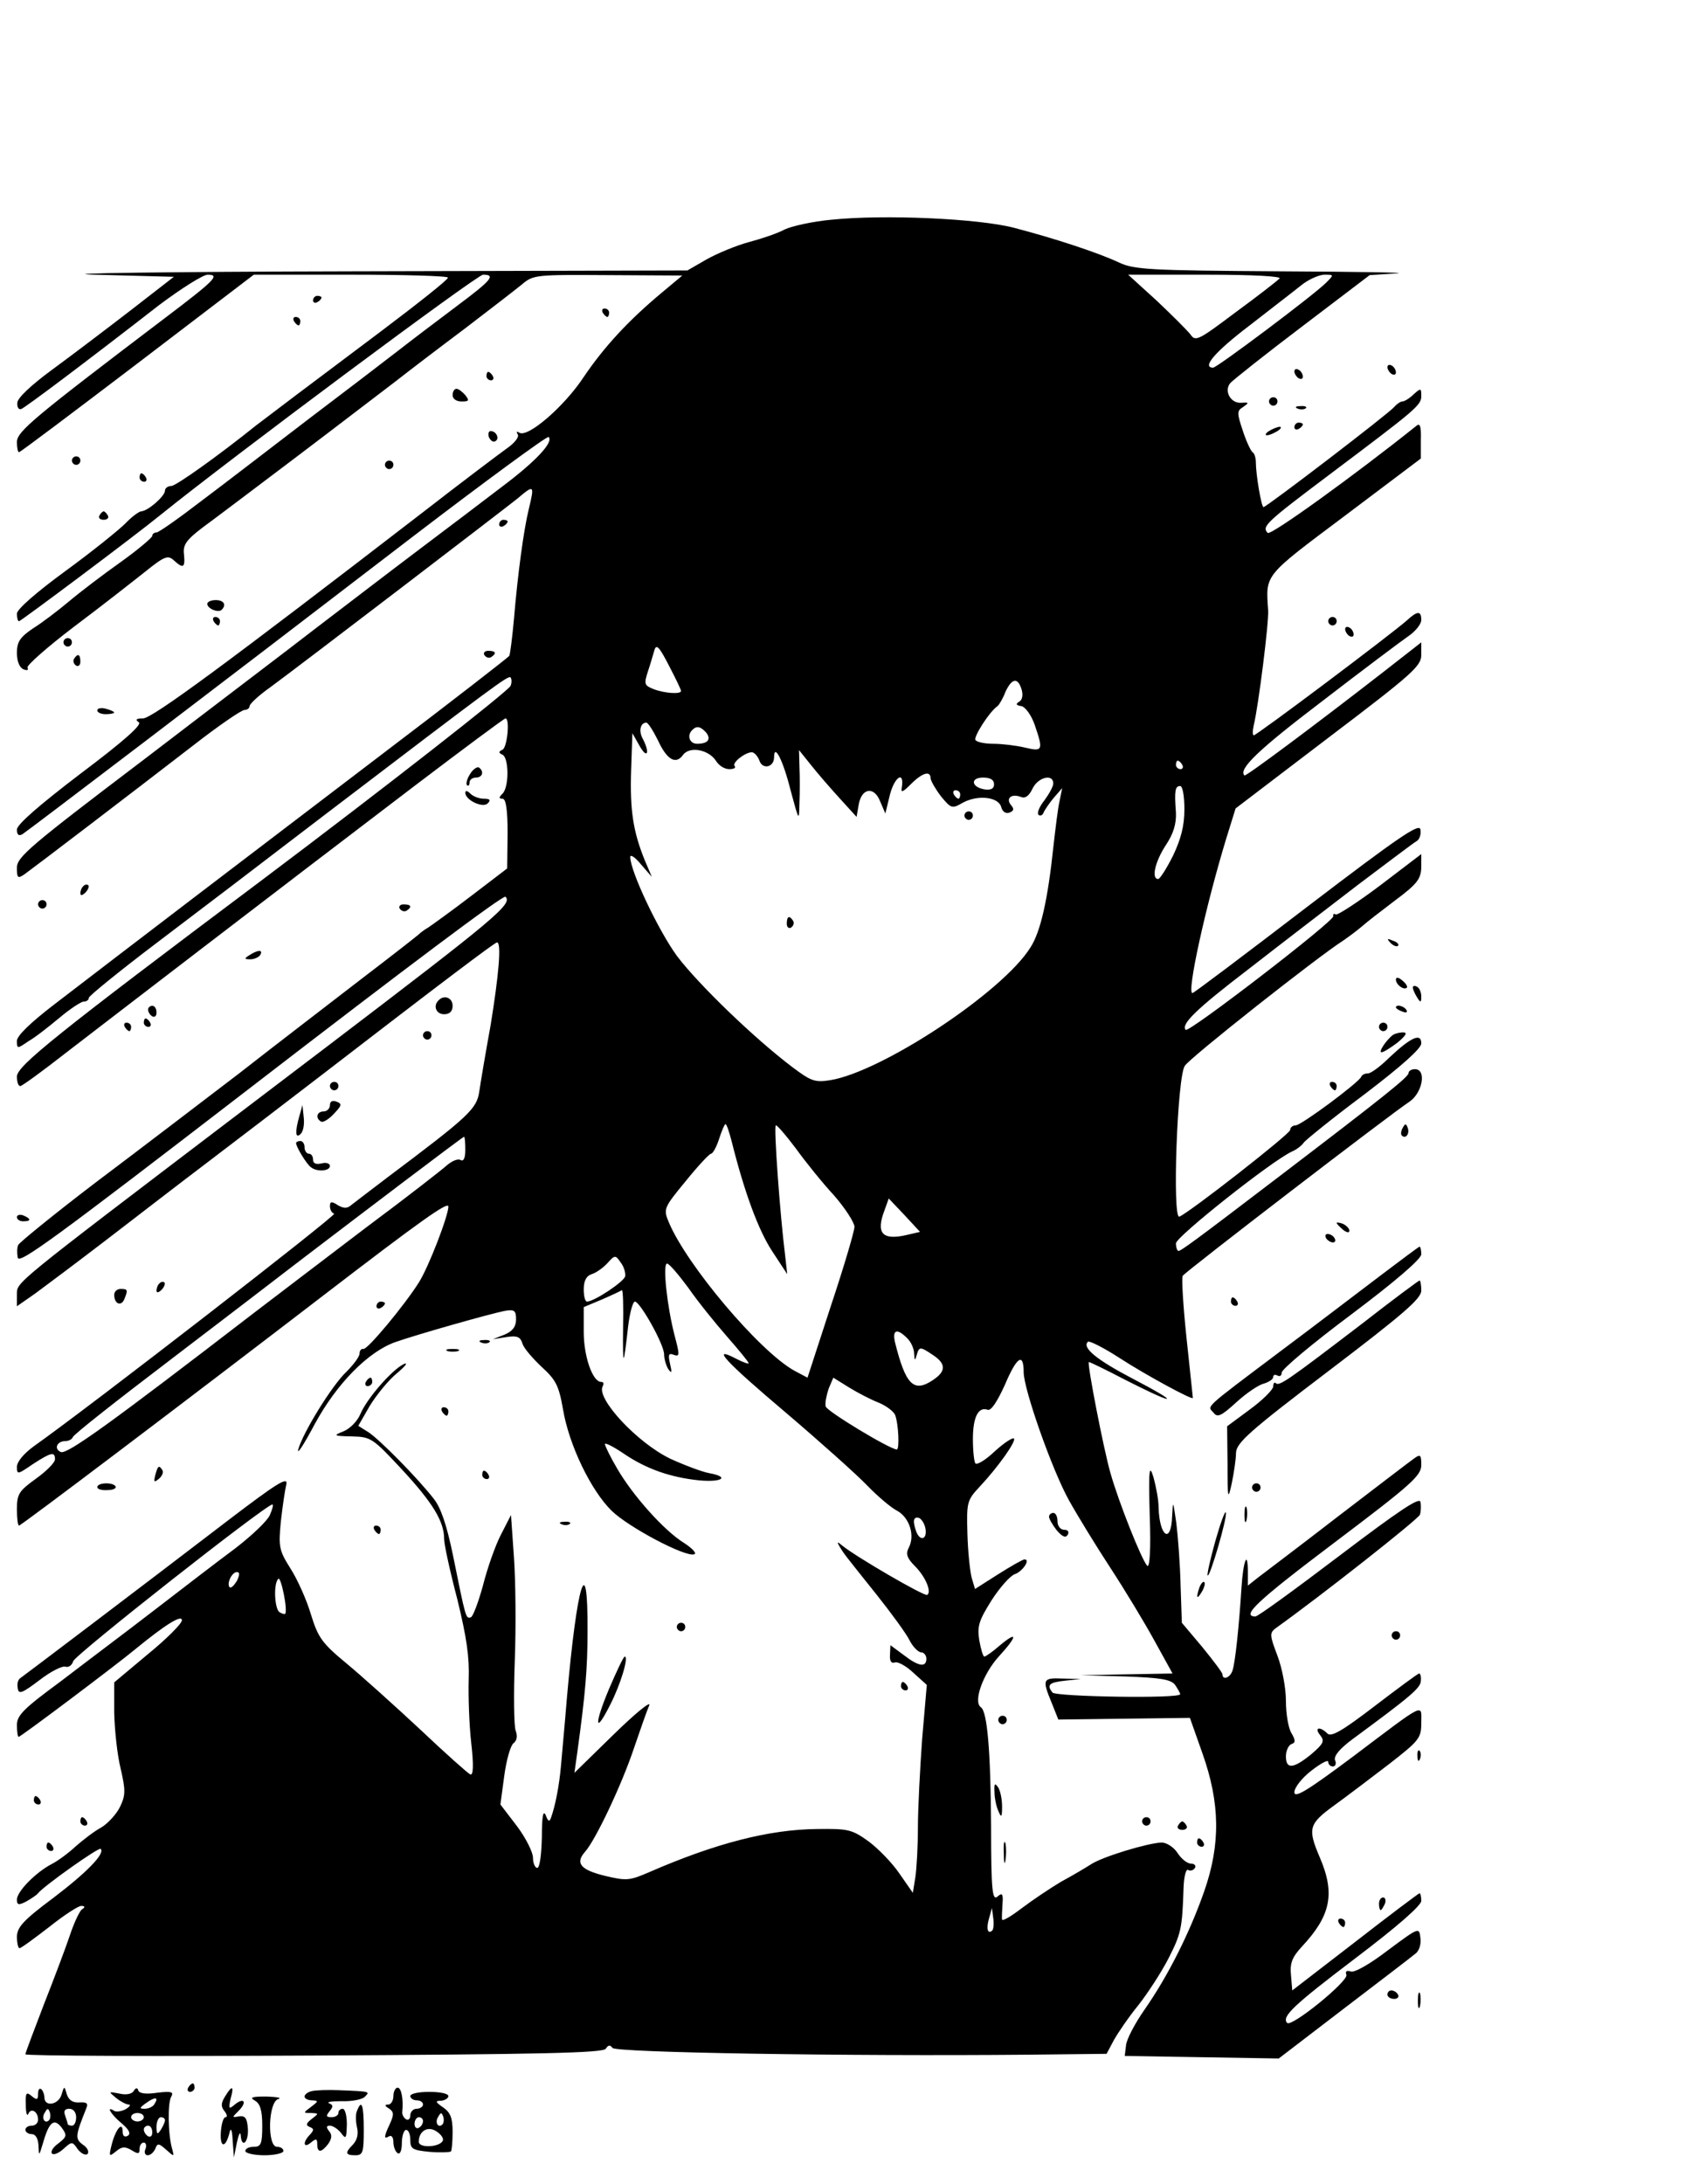 <?xml version="1.0" encoding="UTF-8"?>
<svg xmlns="http://www.w3.org/2000/svg" xmlns:xlink="http://www.w3.org/1999/xlink" width="400pt" height="516pt" viewBox="0 0 400 516" version="1.1">
<g id="surface1">
<path style=" stroke:none;fill-rule:nonzero;fill:rgb(0%,0%,0%);fill-opacity:1;" d="M 196.5 51.918 C 192.102 52.32 187.199 53.418 185.5 54.215 C 183.898 55.113 180 56.414 177 57.211 C 174 58.012 169.5 59.906 167 61.305 L 162.5 63.902 L 83 64.102 C 39.301 64.199 12 64.602 22.301 64.898 L 41.102 65.398 L 30.801 73.387 C 25.102 77.781 16.801 84.07 12.301 87.363 C 7.398 90.957 4.102 94.055 4.102 95.152 C 4 96.152 4.398 96.852 5 96.648 C 5.898 96.352 20.398 85.469 37.602 72.09 C 42.801 68.195 48 64.898 49.102 64.898 C 52.102 64.898 50.801 66.199 39.199 74.984 C 8 98.648 4 101.941 4 104.438 C 4 105.734 4.199 106.836 4.5 106.836 C 4.801 106.836 17.398 97.348 32.5 85.867 L 60 64.898 L 83 64.898 C 95.602 64.898 106 65.199 105.898 65.598 C 105.898 66.098 98.801 71.688 90.199 78.18 C 74.199 90.16 62.301 99.145 60.5 100.543 C 51.801 107.535 41.602 114.82 40.5 114.82 C 39.699 114.82 39 115.32 39 115.922 C 39 117.219 35 120.711 33.398 120.812 C 32.898 120.812 31.102 122.109 29.602 123.707 C 28.102 125.207 21.801 130.297 15.5 134.891 C 8.398 140.082 4 143.977 4 144.977 C 4 145.973 4.199 146.773 4.5 146.773 C 4.898 146.773 31.898 126.605 38 121.613 C 54.699 108.133 112.801 64.898 114.199 64.898 C 117.301 64.898 116.199 66.199 107.898 72.387 C 103.5 75.684 97.301 80.375 94.102 82.871 C 90.898 85.367 81.199 92.758 72.5 99.348 C 63.898 105.938 52.602 114.621 47.398 118.516 C 42.199 122.512 37.5 125.805 37 125.805 C 36.398 125.805 36 126.203 36 126.605 C 36 127.004 32.602 129.898 28.398 132.895 C 24.301 135.789 18.801 139.984 16.199 142.18 C 13.699 144.277 9.898 147.172 7.801 148.469 C 4.699 150.566 4 151.664 4 154.262 C 4 156.258 4.602 157.754 5.602 158.156 C 6.398 158.453 6.801 158.355 6.5 157.754 C 6.199 157.258 11.199 152.863 17.5 148.07 C 23.898 143.277 31.398 137.387 34.301 135.09 C 38.898 131.395 39.699 131.098 41.102 132.395 C 43.301 134.391 43.801 134.191 43.5 130.996 C 43.199 128.801 44 127.602 47.801 124.707 C 50.398 122.809 60.602 115.121 70.5 107.633 C 80.398 100.145 90.801 92.156 93.699 89.961 C 96.5 87.766 103.699 82.273 109.699 77.781 C 115.602 73.285 121.801 68.492 123.398 67.195 C 126.102 64.898 126.699 64.898 143.801 65 L 161.301 65.098 L 156.398 69.191 C 148.5 75.781 142.801 81.973 138 89.062 C 133.398 96.051 124.801 103.441 122.801 102.242 C 122.102 101.844 122 101.941 122.398 102.641 C 122.801 103.238 121.602 104.738 119.699 106.035 C 117.898 107.332 109 114.023 100 121.012 C 54.102 156.359 36 169.738 33.801 169.738 C 32.199 169.738 31.898 170.035 32.801 170.637 C 33.699 171.133 29.5 174.93 19 182.816 C 9.301 190.207 4 194.797 4 195.996 C 4 197.195 4.398 197.594 5.301 197.094 C 6.699 196.195 51.102 162.449 97.301 127.004 C 114.801 113.625 129.398 102.941 129.699 103.238 C 130.898 104.438 126.801 108.832 119.301 114.523 C 115 117.816 105.898 124.707 99 129.898 C 92.102 135.09 81.301 143.379 75 148.172 C 68.699 153.062 50.102 167.141 33.801 179.621 C 7.199 199.789 4 202.484 4 204.98 C 4 207.477 4.199 207.68 5.898 206.48 C 8 204.98 30.398 187.91 45.801 176.027 C 51.699 171.434 57.102 167.738 57.801 167.738 C 58.398 167.738 59 167.34 59 166.84 C 59 166.344 61.102 164.344 63.801 162.449 C 72.199 156.258 118.398 120.914 122.301 117.816 C 126.301 114.422 126.398 114.523 125 120.312 C 123.801 125.207 122.398 135.59 121.5 146.273 C 121.102 150.668 120.602 154.559 120.398 154.961 C 120.102 155.359 107 165.543 91.199 177.523 C 63.102 198.891 30.102 224.051 12.801 237.332 C 7.199 241.625 4 244.719 4 245.918 C 4 247.816 4.102 247.816 6.699 246.02 C 8.301 245.121 11.602 242.523 14.102 240.426 C 16.602 238.332 19.199 236.633 19.801 236.633 C 20.5 236.633 21 236.234 21 235.734 C 21 235.336 28.102 229.543 36.801 222.953 C 45.398 216.465 63.102 202.984 76 193.102 C 117.301 161.648 120.102 159.551 120.699 160.051 C 121 160.453 121 161.352 120.699 162.047 C 120.199 163.246 90.699 186.312 62 207.879 C 13.102 244.52 4.102 251.809 4 254.305 C 4 255.605 4.301 256.602 4.801 256.602 C 5.199 256.602 10 253.109 15.5 248.812 C 26.398 240.426 64.102 211.473 97.699 185.91 C 109.398 177.027 119.199 169.738 119.5 169.738 C 120.602 169.738 119.898 176.625 118.801 177.125 C 117.801 177.625 117.801 177.824 118.801 178.324 C 120.301 179.023 120.398 185.91 118.801 187.508 C 117.898 188.406 117.898 188.707 118.801 188.707 C 119.602 188.707 120 191.203 120 196.895 L 119.898 205.184 L 111.398 211.672 C 106.699 215.266 102.102 218.562 101.199 219.16 C 100.301 219.66 99.301 220.457 99 220.758 C 98.699 221.059 92.699 225.75 85.5 231.242 C 78.398 236.734 65.199 246.816 56.398 253.707 C 47.5 260.496 32.199 272.18 22.5 279.465 C 12.801 286.855 4.602 293.543 4.301 294.145 C 4 294.844 4 296.141 4.199 297.141 C 4.5 298.738 12.602 292.848 59.301 256.902 C 96 228.645 119 211.371 119.5 211.871 C 121.199 213.57 117.398 216.766 77.5 247.117 C 74.602 249.312 64.898 256.703 55.801 263.59 C 2.199 304.328 4.102 302.832 4 305.824 L 4 308.621 L 8.301 305.625 C 10.602 303.93 18.102 298.336 25 293.047 C 31.898 287.754 42.898 279.266 49.5 274.273 C 56.102 269.281 67.801 260.297 75.5 254.406 C 104.801 231.84 117 222.656 117.5 222.656 C 118.602 222.656 117.898 230.441 116 242.125 C 114.801 248.715 113.602 255.805 113.301 257.898 C 112.699 261.992 110.898 263.691 92 277.871 C 87.898 280.965 83.898 284.059 83.102 284.66 C 82.102 285.559 81.301 285.559 79.898 284.758 C 78.398 283.762 78 283.859 78 284.957 C 78 285.758 78.398 286.555 79 286.754 C 79.801 286.957 22 331.785 7.898 341.77 C 5.602 343.469 4 345.363 4 346.562 C 4 348.461 4.199 348.359 7.699 345.965 C 12 343.168 13 342.867 13 344.766 C 13 345.562 11 347.562 8.5 349.359 C 4.5 352.254 4 352.953 4 356.547 C 4 358.645 4.199 360.441 4.5 360.441 C 5 360.441 43.699 331.188 76.5 306.027 C 99.398 288.453 106 283.762 106 285.059 C 106 287.254 101.301 299.438 99 303.031 C 95.602 308.422 86.801 319.004 85.898 318.707 C 85.398 318.605 85 319.105 85 319.805 C 85 320.504 83.602 322.398 81.898 324.098 C 78.5 327.293 71.602 338.477 70.5 342.469 C 70.199 343.867 71.898 341.172 74.398 336.477 C 79.602 326.895 87 319.406 93.398 317.109 C 98.801 315.211 115.801 310.418 119.301 309.719 C 121.602 309.32 122 309.621 122 311.715 C 122 313.414 121.199 314.512 119.301 315.312 L 116.5 316.41 L 119.699 315.91 C 122.199 315.512 123 315.809 123.5 317.406 C 123.801 318.508 125.898 320.902 128 322.898 C 131.398 325.996 132.102 327.293 133.102 332.984 C 134.5 341.371 139.699 352.152 144.602 356.945 C 148.602 360.84 162 367.93 164.102 367.23 C 164.801 367.031 163.699 365.832 161.699 364.535 C 157 361.641 149.602 353.352 145.898 346.961 C 144.301 344.266 143 341.57 143 341.172 C 143 340.773 145 341.77 147.5 343.469 C 152.801 347.062 158.5 349.059 165.301 349.758 C 170.699 350.258 172.602 348.957 167.699 348.059 C 166 347.762 161.801 346.164 158.5 344.664 C 150.602 340.871 140.801 330.289 142.5 327.492 C 142.801 326.895 142.699 326.492 142.102 326.492 C 140.102 326.492 138 320.504 138 314.711 L 138 308.82 L 142.301 307.023 C 144.602 306.027 146.699 305.027 147 304.828 C 147.301 304.629 147.398 308.723 147.301 313.715 C 147.199 323.297 147.398 323.199 148.5 313.312 C 148.898 310.121 149.602 307.523 150.102 307.523 C 151.301 307.523 157 317.609 157 320.004 C 157 321.102 157.5 322.699 158 323.5 C 158.801 324.598 158.898 324.297 158.398 322.199 C 157.898 320.004 158.102 319.605 159.301 320.105 C 160.699 320.602 160.699 320.105 159.5 315.609 C 157.699 308.723 156.602 298.539 157.699 298.539 C 158.199 298.539 160.398 301.133 162.699 304.227 C 164.898 307.422 169.102 312.617 171.898 315.809 C 174.699 319.004 177 321.801 177 322.102 C 177 322.301 175.699 321.902 174 321.004 C 167.898 317.809 171.398 321.602 185.801 333.781 C 193.898 340.672 202.5 348.359 205 350.957 C 207.5 353.551 210.699 356.246 212.102 356.945 C 215 358.543 216.398 362.836 214.801 365.734 C 214.102 367.129 214.398 368.129 216.301 370.027 C 218.801 372.523 220.301 376.117 219.199 376.816 C 218.5 377.215 202.398 367.828 199.199 365.234 C 197.898 364.137 197.801 364.234 198.5 365.434 C 199.602 367.23 199.301 366.832 207.199 376.715 C 210.699 381.109 214.199 385.902 215 387.5 C 215.801 389.098 217.102 390.395 217.801 390.395 C 218.398 390.395 219 391.094 219 391.891 C 219 393.988 217.199 393.789 213.602 390.992 L 210.5 388.699 L 210.398 390.992 C 210.301 392.391 210.699 393.09 211.5 392.793 C 212.199 392.492 214.199 393.59 215.898 395.188 L 219.102 398.082 L 218 410.863 C 217.5 417.852 217 427.238 217 431.73 C 217 436.223 216.699 441.516 216.398 443.512 L 215.801 447.207 L 212.602 442.613 C 210.898 440.117 207.602 436.723 205.301 435.027 C 201.398 432.23 200.5 432.031 193.199 432.129 C 181.801 432.23 169.102 435.523 153.5 442.312 C 148.898 444.312 148.102 444.41 143.102 443.211 C 137.301 441.816 135.898 440.219 138.301 437.523 C 140.801 434.727 147 421.645 149.898 412.961 C 151.398 408.566 153 403.973 153.5 402.875 C 153.898 401.777 150.102 404.871 145 409.863 L 135.801 418.852 L 136.5 413.859 C 138.398 400.078 138.898 394.09 138.898 385.402 C 139 365.633 136.398 373.922 134 401.379 C 133.5 407.668 132.801 414.855 132.602 417.352 C 132.199 421.848 131.301 426.539 130.301 429.336 C 129.898 430.531 129.602 430.434 129 428.836 C 128.398 427.539 128.102 429.234 128.102 434.027 C 128 438.219 127.602 441.316 127 441.316 C 126.5 441.316 126 440.219 126 438.918 C 126 437.621 124.301 434.227 122.199 431.43 L 118.301 426.34 L 119.199 419.648 C 119.699 415.855 120.699 412.359 121.398 411.863 C 122.199 411.262 122.398 410.164 121.898 408.867 C 121.5 407.77 121.398 400.379 121.699 392.391 C 122 384.402 121.898 373.422 121.5 367.93 L 120.801 357.945 L 118.398 362.637 C 117.102 365.133 115.199 370.527 114.199 374.52 C 113.102 378.512 111.801 382.008 111.301 382.109 C 110.102 382.508 110.102 382.309 107.102 367.531 C 105.602 360.242 104.199 356.148 102.5 354.051 C 98.602 349.059 89.699 340.074 87.102 338.375 L 84.699 336.879 L 87.398 332.184 C 89 329.59 91.801 326.094 93.898 324.398 C 95.898 322.699 96.602 321.801 95.398 322.301 C 92.5 323.797 86.699 330.488 85.199 334.082 C 84.5 335.781 82.699 337.578 81.199 338.176 C 78.699 339.176 78.801 339.273 83.199 339.375 C 87.699 339.473 88.102 339.773 95 347.16 C 102.301 355.051 105 359.441 105 363.637 C 105 364.934 106.398 371.324 108.102 377.812 C 110.301 386.801 111 391.492 110.801 396.785 C 110.699 400.68 110.898 407.367 111.398 411.762 C 112 417.055 111.898 419.449 111.199 419.25 C 110.699 419.051 105.301 414.258 99.398 408.668 C 93.398 403.074 85.5 395.984 81.898 392.992 C 76.102 388.199 75.199 386.898 73.5 381.41 C 72.5 378.016 70.301 373.121 68.699 370.625 C 66 366.332 65.801 365.535 66.398 359.441 C 66.801 355.848 67.398 351.855 67.699 350.656 C 68.102 348.758 65.301 350.555 54.398 358.844 C 32.602 375.52 5.801 395.785 4.801 396.484 C 4.199 396.883 4 397.883 4.199 398.883 C 4.398 400.379 5.199 400.078 9.301 396.984 C 12 394.887 14.801 393.488 15.5 393.789 C 16.199 393.988 17 393.488 17.301 392.492 C 17.699 390.992 62.898 355.449 64.398 355.449 C 64.699 355.449 64.398 356.547 63.801 357.945 C 63.199 359.344 59.5 362.836 55.602 365.832 C 51.699 368.727 43.102 375.316 36.5 380.41 C 29.898 385.504 19.898 392.992 14.301 397.285 C 5.602 403.676 4 405.273 4 407.566 C 4 409.164 4.199 410.363 4.398 410.363 C 4.898 410.363 27.199 393.59 31.801 389.797 C 39.102 383.805 43 381.41 43 382.805 C 43 383.605 39.398 387.199 35 390.793 L 27 397.484 L 27 404.672 C 27.102 408.668 27.699 414.559 28.5 417.754 C 29.699 422.945 29.699 424.141 28.398 426.84 C 27.602 428.535 25.602 430.73 24 431.73 C 22.301 432.629 19.602 434.727 17.898 436.223 C 16.199 437.82 13.602 439.719 12.199 440.418 C 8.398 442.414 4 446.906 4 448.805 C 4 450.102 4.398 450.203 6.301 449.203 C 7.5 448.504 8.699 447.707 9 447.305 C 10.199 445.707 23.398 436.324 23.801 436.824 C 24.898 437.922 20.5 442.414 12.602 448.406 C 5.5 453.695 4.102 455.293 4 457.492 C 4 459.09 4.301 460.285 4.602 460.285 C 5 460.285 8.102 457.988 11.602 455.293 C 15.102 452.5 18.5 450.301 19.199 450.301 C 20.102 450.301 20.199 450.602 19.398 451.102 C 18.801 451.5 17.5 454.297 16.5 457.293 C 15.5 460.285 12.699 467.676 10.301 473.766 C 8 479.758 6 485.047 6 485.348 C 6 485.746 36.699 485.848 74.199 485.648 C 127.801 485.348 142.5 485.047 143.199 484.051 C 143.801 483.152 144.199 483.051 144.801 483.852 C 145.5 484.949 199.898 485.848 243.102 485.449 L 261.602 485.246 L 263.301 482.051 C 264.301 480.254 266.898 476.461 269.102 473.766 C 271.301 470.969 274.5 466.078 276.199 462.781 C 279.199 456.891 279.5 455.695 279.801 446.008 C 279.898 443.312 280.398 441.414 280.898 441.816 C 281.398 442.113 282.102 441.914 282.5 441.316 C 282.801 440.816 282.398 440.316 281.602 440.316 C 280.699 440.316 279.301 439.219 278.398 437.82 C 277.5 436.422 275.801 435.324 274.602 435.324 C 271.398 435.426 260.801 438.621 258 440.418 C 256.602 441.316 253.398 443.211 250.801 444.609 C 248.301 446.109 244.102 448.902 241.602 450.801 C 239.102 452.699 237 453.996 236.898 453.496 C 236.801 453.098 236.898 451.5 237 449.801 C 237.199 447.406 236.898 447.105 235.801 448.105 C 234.602 449.105 234.301 446.707 234.301 431.531 C 234.199 413.758 233.398 404.375 231.898 403.375 C 230 402.078 232.398 395.488 236.102 391.395 C 240.602 386.5 240.699 385.102 236.199 388.898 C 234.602 390.293 233 391.395 232.699 391.395 C 232.398 391.395 231.898 389.695 231.5 387.5 C 231 384.203 231.398 382.906 234.398 378.113 C 236.398 375.02 238.801 372.324 239.898 371.922 C 241.699 371.324 243.699 368.43 242.199 368.43 C 241.801 368.43 239 370.027 236 371.922 L 230.5 375.418 L 229.699 372.723 C 229.301 371.125 228.801 366.434 228.699 362.238 C 228.5 354.949 228.602 354.449 231.602 351.254 C 236 346.562 240.301 340.473 239.699 339.875 C 239.398 339.574 237.398 340.871 235.199 342.867 C 233.102 344.867 231 346.164 230.602 345.766 C 230.301 345.465 230 342.867 230 339.973 C 230 334.781 231.301 332.285 233.5 333.082 C 234.301 333.383 235.801 331.086 237.602 327.094 C 240.398 320.504 242 319.504 242 324.199 C 242 328.191 248.699 347.262 252.699 354.449 C 254.699 358.043 259.102 365.234 262.5 370.426 C 265.898 375.617 270.602 383.406 272.898 387.598 L 277.199 395.387 L 266.301 395.586 L 255.5 395.785 L 266 396.086 C 274.398 396.387 276.801 396.785 277.801 398.082 C 278.398 398.98 279 399.98 279 400.281 C 279 401.379 249.5 400.879 248.801 399.879 C 247.398 398.082 248 397.484 251.801 397.086 L 255.5 396.684 L 251.301 396.586 C 246.5 396.387 246.301 396.684 248.602 402.277 L 250.199 406.27 L 265.699 406.07 L 281.301 405.871 L 284.301 414.359 C 288.398 425.941 288.602 435.625 284.699 446.809 C 281.199 456.793 276.102 466.875 270.602 474.766 C 268.301 478.059 266.301 481.852 266.199 483.25 L 265.898 485.746 L 284.102 486.047 L 302.301 486.348 L 317.699 474.562 C 326.199 468.074 333.801 462.285 334.602 461.586 C 335.5 460.984 336 459.289 335.801 457.891 C 335.5 455.293 335.5 455.293 328.102 460.785 C 323.801 464.082 320.102 466.176 319.301 465.777 C 318.301 465.477 318 465.777 318.301 466.578 C 318.801 468.074 305.398 478.957 304.301 477.957 C 302.898 476.461 305.801 473.766 320.398 462.684 C 330.301 455.195 336 450.203 336 449.105 C 336 448.105 335.801 447.305 335.602 447.305 C 335.398 447.305 328.5 452.5 320.398 458.789 L 305.5 470.27 L 305.199 466.676 C 304.898 463.781 305.5 462.383 307.801 459.887 C 314.602 452.598 315.699 447.406 312 438.82 C 309.102 432.031 309.398 430.934 315.301 426.637 C 318.199 424.543 324 420.148 328.301 416.855 C 335.5 411.262 336 410.664 336 407.07 C 336 402.477 337.301 401.875 319.801 415.055 C 309.102 423.043 306 424.941 306 423.445 C 306 422.344 307.801 420.047 310 418.352 C 312.199 416.652 314 415.656 314 416.254 C 314 416.855 314.5 417.352 315.102 417.352 C 315.699 417.352 316 416.652 315.602 415.855 C 315.301 414.855 316.699 413.16 319.801 410.863 C 333.5 400.777 335.898 398.781 335.898 397.086 C 336 396.188 335.801 395.387 335.5 395.387 C 335.199 395.387 330.5 398.883 325 403.074 C 317.301 408.965 314.699 410.465 313.801 409.566 C 312 407.77 310.602 408.168 312.102 409.965 C 313.199 411.363 312.898 411.961 310 414.457 C 305.699 417.953 304 418.051 304 414.957 C 304 413.66 304.602 412.359 305.301 412.062 C 306.301 411.762 306.301 411.164 305.301 409.465 C 304.602 408.367 304 404.973 304 401.875 C 304 398.781 303.102 394.09 302 391.195 C 300.102 386.203 300.102 385.801 301.699 384.605 C 311.801 377.414 335.301 358.945 335.699 357.844 C 335.898 357.145 336 355.848 335.801 354.852 C 335.602 353.652 330.801 356.848 316.699 367.531 C 306.301 375.418 297.398 381.906 296.801 381.906 C 293.301 381.906 297.102 378.312 315.5 364.434 C 333.5 350.855 336 348.66 336 346.164 C 336 343.668 335.801 343.469 334.199 344.664 C 333.199 345.363 325.102 351.555 316.102 358.445 C 307.199 365.332 298.699 371.723 297.398 372.723 L 295 374.621 L 295 371.324 C 295 366.031 293.898 368.727 293.5 375.02 C 292.898 384.504 292 392.793 291.398 394.59 C 290.898 396.387 289 397.086 289 395.586 C 289 395.188 286.801 392.293 284.199 389.098 L 279.398 383.406 L 279.102 374.719 C 279 369.828 278.5 363.238 278.102 359.941 C 277.301 354.449 277.301 354.352 277.102 358.145 C 276.898 364.934 274.102 363.137 273.898 356.148 C 273.898 354.352 273.301 351.254 272.699 349.059 C 271.699 345.766 271.5 347.062 271.801 358.043 C 272.102 366.133 271.801 370.527 271.199 369.926 C 269.898 368.527 264.5 355.051 262.5 347.961 C 260.898 342.371 257 322.301 257.398 321.801 C 257.5 321.703 261.398 323.598 266 325.996 C 270.699 328.391 275.102 330.488 275.801 330.488 C 276.5 330.488 272.898 328.391 267.898 325.793 C 259.301 321.301 255.699 318.406 257.199 317.008 C 257.5 316.707 260.898 318.406 264.602 320.801 C 270.898 324.895 282 330.887 282 330.289 C 282 330.09 281.301 323.699 280.5 316.109 C 279.699 308.523 279.301 301.832 279.602 301.434 C 280.102 300.535 328.898 263.094 333.199 260.297 C 336.301 258.199 337.301 252.609 334.5 252.609 C 333.699 252.609 333 253.008 333 253.508 C 333 254.406 327.699 258.699 302 278.27 C 282.102 293.445 279.199 295.543 278.602 295.543 C 278.301 295.543 278 294.742 278 293.746 C 278.102 292.148 300.5 274.375 305.398 272.078 C 306.602 271.578 307.801 270.582 308.199 269.98 C 308.602 269.383 315 264.191 322.5 258.598 C 331.301 251.91 336 247.715 336 246.52 C 336 243.922 333.5 245.121 328.5 249.812 C 326.398 251.91 324.102 253.605 323.398 253.605 C 322.699 253.605 322 253.906 321.801 254.406 C 321.199 255.805 307.602 265.887 306.301 265.887 C 305.602 265.887 305 266.387 305 266.984 C 304.898 267.984 281.102 286.555 278.801 287.453 C 277.102 288.055 278.301 254.305 280.102 251.809 C 281.398 249.812 311.398 226.148 317.5 222.254 C 319.102 221.156 321.199 219.559 322.102 218.762 C 323.102 217.863 326.602 215.168 329.898 212.672 C 335 208.875 335.898 207.68 336 204.98 L 336 201.789 L 326.301 209.176 C 321 213.168 316.199 216.266 315.801 216.066 C 315.301 215.766 315.102 215.965 315.199 216.465 C 315.5 217.562 281.102 244.023 280.301 243.324 C 279.102 242.023 282.898 238.332 295.199 228.945 C 302.5 223.254 314.102 214.367 321 209.074 C 327.898 203.883 334.102 199.191 334.801 198.793 C 335.602 198.391 336 197.094 335.801 195.996 C 335.602 194.398 331 197.492 309 214.27 C 294.398 225.449 282.199 234.637 281.898 234.637 C 280.5 234.637 285 214.168 289.898 198.094 L 292.102 191.004 L 314 174.328 C 333.898 159.254 336 157.355 336 154.762 L 336 151.766 L 327.301 158.555 C 310.602 171.535 294.5 183.516 294.199 183.215 C 292.699 181.719 297.5 177.125 312.602 165.645 C 322.199 158.254 331.398 151.367 333 150.266 C 334.602 149.168 336 147.473 336 146.473 C 336 144.277 335.102 144.277 332.602 146.574 C 328.898 149.867 297.102 173.73 296.398 173.73 C 296.102 173.73 296.102 172.633 296.398 171.336 C 297.5 166.84 300 146.973 299.801 144.176 C 299.199 135.59 298.699 136.289 318 121.812 L 335.898 108.332 L 335.898 103.938 C 336 100.645 335.699 99.844 334.801 100.645 C 320.301 112.227 300.398 126.605 299.699 125.906 C 298.199 124.406 299.301 123.41 314.301 112.125 C 334.898 96.648 336 95.75 336 93.555 C 336 91.656 335.898 91.656 334.199 93.156 C 333.199 94.152 332 94.852 331.5 94.852 C 331.102 94.852 330.199 95.453 329.602 96.152 C 328.398 97.648 299.398 119.812 298.699 119.812 C 298.199 119.812 296.898 112.125 296.898 109.332 C 296.898 108.23 296.602 107.133 296.102 106.836 C 295.699 106.535 294.602 104.238 293.801 101.742 C 292.398 97.547 292.398 97.051 293.898 96.152 C 295.301 95.152 295.301 95.051 293.602 95.152 C 291 95.453 289.301 92.457 290.801 90.559 C 291.5 89.762 299.199 83.672 307.898 77.082 L 323.801 65 L 330.102 64.602 C 333.602 64.398 321.199 64.199 302.5 64.102 C 271.5 63.902 268.102 63.703 264.5 62.004 C 259.602 59.707 249.301 56.312 239.699 53.816 C 231.301 51.621 208.898 50.621 196.5 51.918 Z M 302.5 65.797 C 301.898 66.398 297.301 69.992 292.102 73.785 C 283.199 80.477 282.602 80.773 281.398 78.977 C 280.602 77.98 277 74.383 273.398 70.988 L 266.699 64.898 L 285.102 64.898 C 296.602 64.898 303 65.297 302.5 65.797 Z M 313.5 66.797 C 310.5 69.793 287.699 86.867 286.801 86.867 C 284 86.867 287.301 83.07 295.301 76.98 C 300.301 73.086 305.898 68.793 307.5 67.496 C 309.199 66.098 311.602 65 313 64.898 C 315.398 64.898 315.398 64.898 313.5 66.797 Z M 158.398 157.754 C 159.801 160.453 161 162.949 161 163.246 C 161 164.047 157.301 163.848 154.602 162.848 C 152.301 161.949 152.199 161.648 153.199 158.555 C 153.801 156.758 154.398 154.66 154.602 153.961 C 155.102 151.965 155.699 152.465 158.398 157.754 Z M 241.5 162.848 C 241.898 164.145 241.699 165.344 241 165.742 C 240 166.344 240.199 166.641 241.5 166.84 C 242.398 167.043 243.801 168.938 244.602 171.234 C 246.699 177.324 246.5 177.625 242.301 176.625 C 240.199 176.125 236.801 175.727 234.801 175.727 C 232.801 175.727 230.898 175.328 230.602 174.828 C 230.102 174.129 233.898 168.141 235.801 166.84 C 236.199 166.543 237.102 165.043 237.699 163.445 C 239.199 160.25 240.602 159.953 241.5 162.848 Z M 155.5 174.828 C 157.699 179.621 159.801 180.719 161.5 178.324 C 163.102 176.227 167.602 177.125 169.301 179.82 C 170 180.918 171.301 181.719 172.398 181.719 C 173.5 181.719 174 181.418 173.699 181.02 C 172.898 180.32 176 177.824 177.699 177.723 C 178.301 177.723 179.102 178.625 179.5 179.621 C 180.199 181.918 183 181.32 183 178.922 C 183 175.527 185.102 179.523 186.898 186.711 C 188.898 194.098 188.898 194.199 189 189.707 C 189.102 187.211 189.102 183.414 189 181.219 L 188.898 177.227 L 191.699 180.719 C 193.199 182.617 196.301 186.211 198.5 188.609 L 202.5 193 L 203 190.105 C 203.699 186.113 206.699 185.711 208.102 189.406 L 209.301 192.203 L 210.398 187.707 C 211.5 183.516 213.801 182.02 213.199 186.012 C 212.898 187.41 213.398 187.211 215.398 185.211 C 218.102 182.516 220 182.02 220 183.914 C 220.102 184.613 221.199 186.512 222.5 188.207 C 224.898 191.105 225.102 191.105 227.699 189.605 C 231.301 187.707 236.102 188.309 236.699 190.703 C 237 191.801 237.801 192.301 238.602 192.004 C 239.699 191.602 239.801 191.105 239 190.207 C 237.699 188.609 239.102 187.41 241.398 188.309 C 242.398 188.707 243.301 188.008 244.102 186.312 C 245.398 183.617 249 182.715 249 185.113 C 249 185.812 248 187.609 246.898 189.105 C 245.699 190.605 245.102 192.102 245.5 192.5 C 245.898 192.902 246.5 192.602 246.699 192.004 C 247 191.305 248.102 189.707 249.102 188.508 L 251.102 186.211 L 250.5 189.207 C 250.102 190.805 249.5 195.895 249 200.289 C 247.699 212.57 246 220.16 243.602 223.852 C 237 234.438 208.5 253.207 196.301 255.203 C 192.602 255.805 191.699 255.402 187.301 252.109 C 178.199 245.219 165.199 232.641 160.102 225.949 C 155.699 219.957 149 205.879 149 202.484 C 149 201.789 150.102 202.484 151.5 204.184 L 154.102 207.18 L 152.398 203.184 C 149.699 196.496 148.898 191.504 149.199 182.117 L 149.5 173.23 L 151.199 176.227 C 153 179.422 153.699 177.926 152 174.629 C 150.898 172.73 151.398 170.734 152.801 170.734 C 153.199 170.734 154.398 172.633 155.5 174.828 Z M 166.898 173.031 C 168.199 174.629 167.398 175.727 164.801 175.727 C 163 175.727 162.301 173.73 163.699 172.434 C 164.699 171.434 165.602 171.633 166.898 173.031 Z M 279.5 180.719 C 279.801 181.219 279.602 181.719 279.102 181.719 C 278.5 181.719 278 181.219 278 180.719 C 278 180.121 278.199 179.723 278.398 179.723 C 278.699 179.723 279.199 180.121 279.5 180.719 Z M 235 185.312 C 235 186.312 234.301 186.711 232.801 186.512 C 229.602 186.012 229.301 183.715 232.398 183.715 C 234.102 183.715 235 184.215 235 185.312 Z M 280 191.203 C 280 195.098 279.199 198.191 277.301 202.188 C 275.801 205.184 274.199 207.68 273.801 207.68 C 272.102 207.68 273.102 203.484 275.602 199.691 C 277.398 196.996 278.102 194.699 278 192.004 C 277.602 186.809 277.801 185.711 279 185.711 C 279.602 185.711 280 188.207 280 191.203 Z M 227 187.707 C 227 188.207 226.801 188.707 226.602 188.707 C 226.301 188.707 225.801 188.207 225.5 187.707 C 225.199 187.109 225.398 186.711 225.898 186.711 C 226.5 186.711 227 187.109 227 187.707 Z M 173 269.781 C 176 281.762 179.301 290.648 182.5 295.543 L 186.102 301.035 L 185.602 296.539 C 184.398 286.957 182.898 266.289 183.398 265.887 C 183.602 265.688 185.699 268.086 188.102 271.281 C 190.398 274.473 194.5 279.566 197.199 282.461 C 199.801 285.457 202 288.852 202 289.852 C 202 290.848 199.5 299.336 196.398 308.621 L 190.898 325.496 L 187.699 323.797 C 179.398 319.105 162.301 298.836 158.102 288.754 C 156.801 285.656 156.898 285.359 162.102 279.066 C 165 275.473 167.699 272.578 168.102 272.578 C 168.5 272.578 169.398 270.98 170 269.082 C 170.602 267.188 171.301 265.59 171.5 265.59 C 171.801 265.59 172.398 267.484 173 269.781 Z M 110 271.68 C 110 273.574 109.602 274.473 108.898 274.074 C 108.301 273.676 106.898 274.273 105.699 275.273 C 104.5 276.371 95.898 283.062 86.5 290.051 C 77.199 297.141 65.199 306.227 60 310.219 C 26.5 335.98 15.898 343.668 14.398 343.066 C 12.699 342.371 13.398 340.473 15.5 340.473 C 16.199 340.473 17 340.074 17.199 339.574 C 17.301 338.973 27.898 330.688 40.5 321.102 C 53.199 311.418 66.398 301.332 70 298.539 C 86.102 286.258 109.398 268.582 109.699 268.582 C 109.898 268.582 110 269.98 110 271.68 Z M 214.5 291.746 C 208.602 293.145 207 291.449 209.102 285.957 L 210.102 283.16 L 213.801 287.055 L 217.5 291.047 Z M 147.801 301.531 C 147.5 302.832 140.602 307.422 138.801 307.523 C 138.301 307.523 138 306.227 138 304.629 C 138 302.629 138.602 301.434 139.898 301.035 C 140.898 300.734 142.602 299.535 143.602 298.438 C 145.301 296.539 145.5 296.441 146.699 298.238 C 147.5 299.234 147.898 300.633 147.801 301.531 Z M 214.398 316.109 C 215.301 316.91 216.102 318.605 216.102 319.805 C 216.199 321.5 216.301 321.602 216.699 320.203 C 217.301 318.105 217.5 318.105 220.5 320.105 C 223.699 322.199 223.699 323.996 220.5 326.094 C 216 329.09 214.102 327.191 211.602 317.207 C 210.898 314.211 212 313.715 214.398 316.109 Z M 207.699 331.387 C 209.398 332.086 211.199 333.383 211.602 334.281 C 212.398 336.277 212.699 342.469 212 342.469 C 210.102 342.27 195.398 333.383 195.199 332.285 C 195 331.484 195.398 329.59 195.898 328.09 L 197 325.496 L 200.699 327.793 C 202.801 329.09 205.898 330.688 207.699 331.387 Z M 218.801 361.238 C 219.199 363.734 217.5 364.234 216.602 361.84 C 215.699 359.344 215.898 358.246 217.301 358.645 C 217.898 358.945 218.602 360.043 218.801 361.238 Z M 56 373.52 C 55.301 374.621 54.602 375.316 54.301 375.02 C 53.5 374.219 54.801 371.426 56 371.426 C 56.699 371.426 56.699 372.023 56 373.52 Z M 67.398 381.309 C 67.301 381.41 66.699 381.309 66.102 380.91 C 64.898 380.211 64.602 374.121 65.801 373.023 C 66.398 372.324 68.102 380.512 67.398 381.309 Z M 234.602 456.094 C 233.5 457.09 233.102 455.695 233.801 453.297 L 234.5 450.801 L 234.801 453.098 C 235 454.395 234.898 455.695 234.602 456.094 Z M 234.602 456.094 "/>
<path style=" stroke:none;fill-rule:nonzero;fill:rgb(0%,0%,0%);fill-opacity:1;" d="M 228 192.703 C 228 193.199 228.5 193.699 229 193.699 C 229.602 193.699 230 193.199 230 192.703 C 230 192.102 229.602 191.703 229 191.703 C 228.5 191.703 228 192.102 228 192.703 Z M 228 192.703 "/>
<path style=" stroke:none;fill-rule:nonzero;fill:rgb(0%,0%,0%);fill-opacity:1;" d="M 186 218.262 C 186 219.059 186.5 219.461 187 219.16 C 187.602 218.762 187.801 218.062 187.5 217.562 C 186.602 216.164 186 216.465 186 218.262 Z M 186 218.262 "/>
<path style=" stroke:none;fill-rule:nonzero;fill:rgb(0%,0%,0%);fill-opacity:1;" d="M 74 70.988 C 74 71.488 74.5 71.688 75 71.391 C 75.602 71.09 76 70.59 76 70.293 C 76 70.09 75.602 69.891 75 69.891 C 74.5 69.891 74 70.391 74 70.988 Z M 74 70.988 "/>
<path style=" stroke:none;fill-rule:nonzero;fill:rgb(0%,0%,0%);fill-opacity:1;" d="M 142.5 73.887 C 142.801 74.383 143.301 74.883 143.602 74.883 C 143.801 74.883 144 74.383 144 73.887 C 144 73.285 143.5 72.887 142.898 72.887 C 142.398 72.887 142.199 73.285 142.5 73.887 Z M 142.5 73.887 "/>
<path style=" stroke:none;fill-rule:nonzero;fill:rgb(0%,0%,0%);fill-opacity:1;" d="M 69.5 75.883 C 69.801 76.383 70.301 76.879 70.602 76.879 C 70.801 76.879 71 76.383 71 75.883 C 71 75.285 70.5 74.883 69.898 74.883 C 69.398 74.883 69.199 75.285 69.5 75.883 Z M 69.5 75.883 "/>
<path style=" stroke:none;fill-rule:nonzero;fill:rgb(0%,0%,0%);fill-opacity:1;" d="M 328 86.766 C 328 87.266 328.5 88.062 329 88.363 C 329.602 88.664 330 88.562 330 87.965 C 330 87.465 329.602 86.664 329 86.367 C 328.5 86.066 328 86.168 328 86.766 Z M 328 86.766 "/>
<path style=" stroke:none;fill-rule:nonzero;fill:rgb(0%,0%,0%);fill-opacity:1;" d="M 306 87.766 C 306 88.262 306.5 89.062 307 89.363 C 307.602 89.66 308 89.562 308 88.961 C 308 88.461 307.602 87.664 307 87.363 C 306.5 87.066 306 87.164 306 87.766 Z M 306 87.766 "/>
<path style=" stroke:none;fill-rule:nonzero;fill:rgb(0%,0%,0%);fill-opacity:1;" d="M 115 88.863 C 115 89.363 115.5 89.859 116.102 89.859 C 116.602 89.859 116.801 89.363 116.5 88.863 C 116.199 88.262 115.699 87.863 115.398 87.863 C 115.199 87.863 115 88.262 115 88.863 Z M 115 88.863 "/>
<path style=" stroke:none;fill-rule:nonzero;fill:rgb(0%,0%,0%);fill-opacity:1;" d="M 107 93.355 C 107 94.254 107.898 94.852 109.102 94.852 C 110.898 94.852 111 94.652 110 93.355 C 109.301 92.555 108.398 91.859 107.898 91.859 C 107.398 91.859 107 92.555 107 93.355 Z M 107 93.355 "/>
<path style=" stroke:none;fill-rule:nonzero;fill:rgb(0%,0%,0%);fill-opacity:1;" d="M 300 94.852 C 300 95.352 300.5 95.852 301 95.852 C 301.602 95.852 302 95.352 302 94.852 C 302 94.254 301.602 93.855 301 93.855 C 300.5 93.855 300 94.254 300 94.852 Z M 300 94.852 "/>
<path style=" stroke:none;fill-rule:nonzero;fill:rgb(0%,0%,0%);fill-opacity:1;" d="M 306.801 96.551 C 307.5 96.852 308.398 96.75 308.699 96.449 C 309.102 96.152 308.5 95.852 307.398 95.953 C 306.301 95.953 306 96.25 306.801 96.551 Z M 306.801 96.551 "/>
<path style=" stroke:none;fill-rule:nonzero;fill:rgb(0%,0%,0%);fill-opacity:1;" d="M 306 100.945 C 306 101.441 306.5 101.641 307 101.344 C 307.602 101.043 308 100.543 308 100.246 C 308 100.043 307.602 99.844 307 99.844 C 306.5 99.844 306 100.344 306 100.945 Z M 306 100.945 "/>
<path style=" stroke:none;fill-rule:nonzero;fill:rgb(0%,0%,0%);fill-opacity:1;" d="M 300 101.844 C 299.199 102.34 299 102.84 299.5 102.84 C 300.102 102.84 301.199 102.34 302 101.844 C 302.801 101.344 303.102 100.844 302.5 100.844 C 302 100.844 300.801 101.344 300 101.844 Z M 300 101.844 "/>
<path style=" stroke:none;fill-rule:nonzero;fill:rgb(0%,0%,0%);fill-opacity:1;" d="M 115.602 103.34 C 116 104.137 116.602 104.539 117.102 104.238 C 118.199 103.641 117.301 101.844 116 101.844 C 115.5 101.844 115.301 102.543 115.602 103.34 Z M 115.602 103.34 "/>
<path style=" stroke:none;fill-rule:nonzero;fill:rgb(0%,0%,0%);fill-opacity:1;" d="M 17 108.832 C 17 109.332 17.5 109.828 18 109.828 C 18.602 109.828 19 109.332 19 108.832 C 19 108.23 18.602 107.832 18 107.832 C 17.5 107.832 17 108.23 17 108.832 Z M 17 108.832 "/>
<path style=" stroke:none;fill-rule:nonzero;fill:rgb(0%,0%,0%);fill-opacity:1;" d="M 91 109.828 C 91 110.328 91.5 110.828 92 110.828 C 92.602 110.828 93 110.328 93 109.828 C 93 109.23 92.602 108.832 92 108.832 C 91.5 108.832 91 109.23 91 109.828 Z M 91 109.828 "/>
<path style=" stroke:none;fill-rule:nonzero;fill:rgb(0%,0%,0%);fill-opacity:1;" d="M 33 112.824 C 33 113.324 33.5 113.824 34.102 113.824 C 34.602 113.824 34.801 113.324 34.5 112.824 C 34.199 112.227 33.699 111.828 33.398 111.828 C 33.199 111.828 33 112.227 33 112.824 Z M 33 112.824 "/>
<path style=" stroke:none;fill-rule:nonzero;fill:rgb(0%,0%,0%);fill-opacity:1;" d="M 23.5 121.812 C 23.199 122.309 23.602 122.809 24.5 122.809 C 25.398 122.809 25.801 122.309 25.5 121.812 C 25.199 121.211 24.699 120.812 24.5 120.812 C 24.301 120.812 23.801 121.211 23.5 121.812 Z M 23.5 121.812 "/>
<path style=" stroke:none;fill-rule:nonzero;fill:rgb(0%,0%,0%);fill-opacity:1;" d="M 118 123.906 C 118 124.406 118.5 124.605 119 124.309 C 119.602 124.008 120 123.508 120 123.207 C 120 123.008 119.602 122.809 119 122.809 C 118.5 122.809 118 123.309 118 123.906 Z M 118 123.906 "/>
<path style=" stroke:none;fill-rule:nonzero;fill:rgb(0%,0%,0%);fill-opacity:1;" d="M 49 142.68 C 49 143.777 51.602 144.875 52.398 144.078 C 53.602 142.879 52.898 141.781 51 141.781 C 49.898 141.781 49 142.18 49 142.68 Z M 49 142.68 "/>
<path style=" stroke:none;fill-rule:nonzero;fill:rgb(0%,0%,0%);fill-opacity:1;" d="M 50.5 146.773 C 50.801 147.273 51.301 147.77 51.602 147.77 C 51.801 147.77 52 147.273 52 146.773 C 52 146.172 51.5 145.773 50.898 145.773 C 50.398 145.773 50.199 146.172 50.5 146.773 Z M 50.5 146.773 "/>
<path style=" stroke:none;fill-rule:nonzero;fill:rgb(0%,0%,0%);fill-opacity:1;" d="M 314 146.773 C 314 147.273 314.5 147.77 315 147.77 C 315.602 147.77 316 147.273 316 146.773 C 316 146.172 315.602 145.773 315 145.773 C 314.5 145.773 314 146.172 314 146.773 Z M 314 146.773 "/>
<path style=" stroke:none;fill-rule:nonzero;fill:rgb(0%,0%,0%);fill-opacity:1;" d="M 318 148.668 C 318 149.168 318.5 149.969 319 150.266 C 319.602 150.566 320 150.465 320 149.867 C 320 149.367 319.602 148.57 319 148.27 C 318.5 147.969 318 148.07 318 148.668 Z M 318 148.668 "/>
<path style=" stroke:none;fill-rule:nonzero;fill:rgb(0%,0%,0%);fill-opacity:1;" d="M 15 151.766 C 15 152.266 15.5 152.762 16 152.762 C 16.602 152.762 17 152.266 17 151.766 C 17 151.164 16.602 150.766 16 150.766 C 15.5 150.766 15 151.164 15 151.766 Z M 15 151.766 "/>
<path style=" stroke:none;fill-rule:nonzero;fill:rgb(0%,0%,0%);fill-opacity:1;" d="M 114.5 154.762 C 114.898 155.359 115.602 155.559 116.102 155.258 C 117.5 154.359 117.199 153.762 115.398 153.762 C 114.602 153.762 114.199 154.262 114.5 154.762 Z M 114.5 154.762 "/>
<path style=" stroke:none;fill-rule:nonzero;fill:rgb(0%,0%,0%);fill-opacity:1;" d="M 17.5 155.66 C 17.199 156.156 17.398 156.855 18 157.258 C 18.5 157.555 19 157.156 19 156.359 C 19 154.559 18.398 154.262 17.5 155.66 Z M 17.5 155.66 "/>
<path style=" stroke:none;fill-rule:nonzero;fill:rgb(0%,0%,0%);fill-opacity:1;" d="M 23 167.84 C 23 168.34 23.898 168.738 25 168.738 C 26.102 168.738 27 168.539 27 168.34 C 27 168.141 26.102 167.738 25 167.441 C 23.898 167.141 23 167.34 23 167.84 Z M 23 167.84 "/>
<path style=" stroke:none;fill-rule:nonzero;fill:rgb(0%,0%,0%);fill-opacity:1;" d="M 111.102 182.918 C 110.398 184.016 110.102 185.211 110.398 185.512 C 110.699 185.812 111 185.512 111 184.914 C 111 184.215 111.699 183.715 112.5 183.715 C 114.102 183.715 114.5 182.219 113.199 181.32 C 112.801 181.121 111.801 181.719 111.102 182.918 Z M 111.102 182.918 "/>
<path style=" stroke:none;fill-rule:nonzero;fill:rgb(0%,0%,0%);fill-opacity:1;" d="M 110 187.309 C 110 189.008 114.102 191.004 115.301 189.805 C 116.102 189.008 115.801 188.707 114.398 188.707 C 113.301 188.707 111.898 188.207 111.199 187.508 C 110.5 186.809 110 186.711 110 187.309 Z M 110 187.309 "/>
<path style=" stroke:none;fill-rule:nonzero;fill:rgb(0%,0%,0%);fill-opacity:1;" d="M 19.699 209.375 C 19.301 209.676 19 210.473 19 211.074 C 19 211.672 19.5 211.57 20.199 210.875 C 20.801 210.273 21.102 209.477 20.898 209.176 C 20.602 208.875 20 208.977 19.699 209.375 Z M 19.699 209.375 "/>
<path style=" stroke:none;fill-rule:nonzero;fill:rgb(0%,0%,0%);fill-opacity:1;" d="M 9 213.668 C 9 214.168 9.5 214.668 10 214.668 C 10.602 214.668 11 214.168 11 213.668 C 11 213.07 10.602 212.672 10 212.672 C 9.5 212.672 9 213.07 9 213.668 Z M 9 213.668 "/>
<path style=" stroke:none;fill-rule:nonzero;fill:rgb(0%,0%,0%);fill-opacity:1;" d="M 94.5 214.668 C 94.898 215.266 95.602 215.465 96.102 215.168 C 97.5 214.27 97.199 213.668 95.398 213.668 C 94.602 213.668 94.199 214.168 94.5 214.668 Z M 94.5 214.668 "/>
<path style=" stroke:none;fill-rule:nonzero;fill:rgb(0%,0%,0%);fill-opacity:1;" d="M 328.699 222.754 C 329.398 223.453 330.199 223.754 330.5 223.453 C 330.801 223.152 330.301 222.555 329.301 222.254 C 327.898 221.656 327.801 221.758 328.699 222.754 Z M 328.699 222.754 "/>
<path style=" stroke:none;fill-rule:nonzero;fill:rgb(0%,0%,0%);fill-opacity:1;" d="M 59 225.648 C 57.699 226.449 57.699 226.648 59.199 226.648 C 60.102 226.648 61.199 226.148 61.5 225.648 C 62.301 224.352 61 224.352 59 225.648 Z M 59 225.648 "/>
<path style=" stroke:none;fill-rule:nonzero;fill:rgb(0%,0%,0%);fill-opacity:1;" d="M 330 231.441 C 330 232.641 331.898 234.039 332.602 233.34 C 332.801 233.137 332.398 232.34 331.5 231.641 C 330.602 230.844 330 230.844 330 231.441 Z M 330 231.441 "/>
<path style=" stroke:none;fill-rule:nonzero;fill:rgb(0%,0%,0%);fill-opacity:1;" d="M 334 233.34 C 334 233.738 334.5 234.836 335 235.633 C 335.801 236.934 336 236.934 336 235.434 C 336 234.535 335.602 233.438 335 233.137 C 334.5 232.84 334 232.84 334 233.34 Z M 334 233.34 "/>
<path style=" stroke:none;fill-rule:nonzero;fill:rgb(0%,0%,0%);fill-opacity:1;" d="M 103.699 236.332 C 102.301 237.633 103.102 239.629 105 239.629 C 106.301 239.629 107 238.93 107 237.633 C 107 235.734 105 234.938 103.699 236.332 Z M 103.699 236.332 "/>
<path style=" stroke:none;fill-rule:nonzero;fill:rgb(0%,0%,0%);fill-opacity:1;" d="M 35 238.531 C 35 239.129 35.5 239.828 36 240.129 C 36.602 240.426 37 240.027 37 239.23 C 37 238.332 36.602 237.633 36 237.633 C 35.5 237.633 35 238.031 35 238.531 Z M 35 238.531 "/>
<path style=" stroke:none;fill-rule:nonzero;fill:rgb(0%,0%,0%);fill-opacity:1;" d="M 330 238.031 C 330 238.23 330.699 238.73 331.602 239.031 C 332.398 239.328 332.801 239.23 332.5 238.629 C 331.898 237.633 330 237.23 330 238.031 Z M 330 238.031 "/>
<path style=" stroke:none;fill-rule:nonzero;fill:rgb(0%,0%,0%);fill-opacity:1;" d="M 34 241.625 C 34 242.125 34.5 242.625 35.102 242.625 C 35.602 242.625 35.801 242.125 35.5 241.625 C 35.199 241.027 34.699 240.625 34.398 240.625 C 34.199 240.625 34 241.027 34 241.625 Z M 34 241.625 "/>
<path style=" stroke:none;fill-rule:nonzero;fill:rgb(0%,0%,0%);fill-opacity:1;" d="M 29.5 242.625 C 29.801 243.125 30.301 243.621 30.602 243.621 C 30.801 243.621 31 243.125 31 242.625 C 31 242.023 30.5 241.625 29.898 241.625 C 29.398 241.625 29.199 242.023 29.5 242.625 Z M 29.5 242.625 "/>
<path style=" stroke:none;fill-rule:nonzero;fill:rgb(0%,0%,0%);fill-opacity:1;" d="M 326 242.625 C 326 243.125 326.5 243.621 327 243.621 C 327.602 243.621 328 243.125 328 242.625 C 328 242.023 327.602 241.625 327 241.625 C 326.5 241.625 326 242.023 326 242.625 Z M 326 242.625 "/>
<path style=" stroke:none;fill-rule:nonzero;fill:rgb(0%,0%,0%);fill-opacity:1;" d="M 100 244.621 C 100 245.121 100.5 245.621 101 245.621 C 101.602 245.621 102 245.121 102 244.621 C 102 244.023 101.602 243.621 101 243.621 C 100.5 243.621 100 244.023 100 244.621 Z M 100 244.621 "/>
<path style=" stroke:none;fill-rule:nonzero;fill:rgb(0%,0%,0%);fill-opacity:1;" d="M 329.301 244.52 C 327.699 245.719 325.801 248.613 326.602 248.613 C 327.102 248.613 328.801 247.516 330.398 246.316 C 332.398 244.621 332.801 243.922 331.699 243.922 C 330.801 243.922 329.699 244.223 329.301 244.52 Z M 329.301 244.52 "/>
<path style=" stroke:none;fill-rule:nonzero;fill:rgb(0%,0%,0%);fill-opacity:1;" d="M 78 256.602 C 78 257.102 78.5 257.602 79 257.602 C 79.602 257.602 80 257.102 80 256.602 C 80 256.004 79.602 255.605 79 255.605 C 78.5 255.605 78 256.004 78 256.602 Z M 78 256.602 "/>
<path style=" stroke:none;fill-rule:nonzero;fill:rgb(0%,0%,0%);fill-opacity:1;" d="M 314.5 256.602 C 314.801 257.102 315.301 257.602 315.602 257.602 C 315.801 257.602 316 257.102 316 256.602 C 316 256.004 315.5 255.605 314.898 255.605 C 314.398 255.605 314.199 256.004 314.5 256.602 Z M 314.5 256.602 "/>
<path style=" stroke:none;fill-rule:nonzero;fill:rgb(0%,0%,0%);fill-opacity:1;" d="M 78 261.094 C 78 261.895 77.301 262.594 76.5 262.594 C 74.898 262.594 74.5 264.191 75.898 264.988 C 76.301 265.289 77.699 264.488 78.898 263.191 C 80.801 261.195 80.898 260.797 79.602 260.297 C 78.602 259.898 78 260.195 78 261.094 Z M 78 261.094 "/>
<path style=" stroke:none;fill-rule:nonzero;fill:rgb(0%,0%,0%);fill-opacity:1;" d="M 70.801 263.59 C 69.699 267.387 69.801 269.184 71.102 267.883 C 71.699 267.285 72 265.59 71.801 263.992 L 71.5 261.094 Z M 70.801 263.59 "/>
<path style=" stroke:none;fill-rule:nonzero;fill:rgb(0%,0%,0%);fill-opacity:1;" d="M 331.602 266.488 C 331.199 267.188 331.102 267.984 331.398 268.285 C 332.301 269.184 333.301 267.883 332.801 266.488 C 332.398 265.387 332.199 265.387 331.602 266.488 Z M 331.602 266.488 "/>
<path style=" stroke:none;fill-rule:nonzero;fill:rgb(0%,0%,0%);fill-opacity:1;" d="M 70 270.082 C 70 270.98 72.5 275.074 73.5 275.773 C 75 276.969 78 276.672 78 275.473 C 78 274.875 77.102 274.574 76 274.875 C 74.699 275.172 74 274.875 74 273.977 C 74 273.176 73.602 272.578 73 272.578 C 72.5 272.578 72 271.879 72 271.078 C 72 270.281 71.602 269.582 71 269.582 C 70.5 269.582 70 269.781 70 270.082 Z M 70 270.082 "/>
<path style=" stroke:none;fill-rule:nonzero;fill:rgb(0%,0%,0%);fill-opacity:1;" d="M 4 287.555 C 4 288.152 4.699 288.551 5.5 288.551 C 7.398 288.551 7.398 287.953 5.5 287.156 C 4.699 286.855 4 287.055 4 287.555 Z M 4 287.555 "/>
<path style=" stroke:none;fill-rule:nonzero;fill:rgb(0%,0%,0%);fill-opacity:1;" d="M 316 288.953 C 316 289.152 316.699 289.852 317.5 290.551 C 318.398 291.25 319 291.348 319 290.75 C 319 290.25 318.301 289.551 317.5 289.152 C 316.699 288.852 316 288.754 316 288.953 Z M 316 288.953 "/>
<path style=" stroke:none;fill-rule:nonzero;fill:rgb(0%,0%,0%);fill-opacity:1;" d="M 313.5 292.547 C 313.801 293.047 314.602 293.543 315.102 293.543 C 315.699 293.543 315.801 293.047 315.5 292.547 C 315.199 291.949 314.398 291.547 313.898 291.547 C 313.301 291.547 313.199 291.949 313.5 292.547 Z M 313.5 292.547 "/>
<path style=" stroke:none;fill-rule:nonzero;fill:rgb(0%,0%,0%);fill-opacity:1;" d="M 326.398 301.332 C 321.5 305.027 310.801 313.215 302.5 319.406 C 284.199 333.184 285.398 332.086 286.898 333.781 C 287.801 334.98 288.699 334.582 292.301 331.285 C 294.602 329.191 297.5 327.191 298.801 326.895 C 300 326.492 301 325.895 301 325.297 C 301 324.797 301.5 324.695 302 324.996 C 302.602 325.297 303 324.996 303 324.297 C 303 323.5 310.398 317.309 319.5 310.52 C 330 302.629 336 297.438 336 296.34 C 336 295.344 335.801 294.543 335.602 294.543 C 335.398 294.543 331.301 297.637 326.398 301.332 Z M 326.398 301.332 "/>
<path style=" stroke:none;fill-rule:nonzero;fill:rgb(0%,0%,0%);fill-opacity:1;" d="M 37.699 303.23 C 37.301 303.531 37 304.328 37 304.926 C 37 305.527 37.5 305.426 38.199 304.727 C 38.801 304.129 39.102 303.328 38.898 303.031 C 38.602 302.73 38 302.832 37.699 303.23 Z M 37.699 303.23 "/>
<path style=" stroke:none;fill-rule:nonzero;fill:rgb(0%,0%,0%);fill-opacity:1;" d="M 321.898 312.816 C 304.5 326.094 302.398 327.594 301.602 326.793 C 301.301 326.492 301 326.793 301 327.594 C 300.898 328.391 298.5 330.789 295.5 332.984 L 290.102 336.977 L 290.199 345.965 C 290.199 354.25 290.301 354.551 291.199 350.457 C 291.699 347.961 292.199 344.766 292.199 343.27 C 292.301 340.871 295.301 338.176 314.102 323.898 C 331.699 310.52 336 306.824 336 304.926 C 336 303.629 335.801 302.531 335.602 302.531 C 335.398 302.531 329.199 307.125 321.898 312.816 Z M 321.898 312.816 "/>
<path style=" stroke:none;fill-rule:nonzero;fill:rgb(0%,0%,0%);fill-opacity:1;" d="M 27 305.926 C 27 308.121 28.699 308.723 29.398 306.926 C 30.301 304.727 30.199 304.527 28.5 304.527 C 27.699 304.527 27 305.125 27 305.926 Z M 27 305.926 "/>
<path style=" stroke:none;fill-rule:nonzero;fill:rgb(0%,0%,0%);fill-opacity:1;" d="M 291 307.523 C 291 308.023 291.5 308.523 292.102 308.523 C 292.602 308.523 292.801 308.023 292.5 307.523 C 292.199 306.926 291.699 306.523 291.398 306.523 C 291.199 306.523 291 306.926 291 307.523 Z M 291 307.523 "/>
<path style=" stroke:none;fill-rule:nonzero;fill:rgb(0%,0%,0%);fill-opacity:1;" d="M 89 308.621 C 89 309.121 89.5 309.32 90 309.02 C 90.602 308.723 91 308.223 91 307.922 C 91 307.723 90.602 307.523 90 307.523 C 89.5 307.523 89 308.023 89 308.621 Z M 89 308.621 "/>
<path style=" stroke:none;fill-rule:nonzero;fill:rgb(0%,0%,0%);fill-opacity:1;" d="M 113.801 317.207 C 114.5 317.508 115.398 317.406 115.699 317.109 C 116.102 316.809 115.5 316.508 114.398 316.609 C 113.301 316.609 113 316.91 113.801 317.207 Z M 113.801 317.207 "/>
<path style=" stroke:none;fill-rule:nonzero;fill:rgb(0%,0%,0%);fill-opacity:1;" d="M 105.801 319.207 C 106.398 319.406 107.602 319.406 108.301 319.207 C 108.898 318.906 108.398 318.707 107 318.707 C 105.602 318.707 105.102 318.906 105.801 319.207 Z M 105.801 319.207 "/>
<path style=" stroke:none;fill-rule:nonzero;fill:rgb(0%,0%,0%);fill-opacity:1;" d="M 86.5 326.492 C 86.199 326.992 86.398 327.492 86.898 327.492 C 87.5 327.492 88 326.992 88 326.492 C 88 325.895 87.801 325.496 87.602 325.496 C 87.301 325.496 86.801 325.895 86.5 326.492 Z M 86.5 326.492 "/>
<path style=" stroke:none;fill-rule:nonzero;fill:rgb(0%,0%,0%);fill-opacity:1;" d="M 104.5 333.484 C 104.801 333.98 105.301 334.48 105.602 334.48 C 105.801 334.48 106 333.98 106 333.484 C 106 332.883 105.5 332.484 104.898 332.484 C 104.398 332.484 104.199 332.883 104.5 333.484 Z M 104.5 333.484 "/>
<path style=" stroke:none;fill-rule:nonzero;fill:rgb(0%,0%,0%);fill-opacity:1;" d="M 36.699 348.559 C 36.301 350.156 36.398 350.355 37.602 349.359 C 38.301 348.758 38.699 347.859 38.398 347.363 C 37.602 346.062 37.301 346.262 36.699 348.559 Z M 36.699 348.559 "/>
<path style=" stroke:none;fill-rule:nonzero;fill:rgb(0%,0%,0%);fill-opacity:1;" d="M 114 348.461 C 114 348.957 114.5 349.457 115.102 349.457 C 115.602 349.457 115.801 348.957 115.5 348.461 C 115.199 347.859 114.699 347.461 114.398 347.461 C 114.199 347.461 114 347.859 114 348.461 Z M 114 348.461 "/>
<path style=" stroke:none;fill-rule:nonzero;fill:rgb(0%,0%,0%);fill-opacity:1;" d="M 23 351.355 C 23 351.855 24.102 352.152 25.398 352.055 C 26.699 352.055 27.602 351.656 27.301 351.156 C 26.699 350.156 23 350.258 23 351.355 Z M 23 351.355 "/>
<path style=" stroke:none;fill-rule:nonzero;fill:rgb(0%,0%,0%);fill-opacity:1;" d="M 296 351.457 C 296 351.953 296.5 352.453 297 352.453 C 297.602 352.453 298 351.953 298 351.457 C 298 350.855 297.602 350.457 297 350.457 C 296.5 350.457 296 350.855 296 351.457 Z M 296 351.457 "/>
<path style=" stroke:none;fill-rule:nonzero;fill:rgb(0%,0%,0%);fill-opacity:1;" d="M 294.199 357.945 C 294.199 359.543 294.398 360.141 294.699 359.145 C 294.898 358.246 294.898 356.848 294.699 356.148 C 294.398 355.547 294.199 356.246 294.199 357.945 Z M 294.199 357.945 "/>
<path style=" stroke:none;fill-rule:nonzero;fill:rgb(0%,0%,0%);fill-opacity:1;" d="M 287.301 364.137 C 286.102 368.43 285.301 372.023 285.5 372.223 C 286 372.82 290.199 358.445 289.801 357.348 C 289.602 356.848 288.5 359.941 287.301 364.137 Z M 287.301 364.137 "/>
<path style=" stroke:none;fill-rule:nonzero;fill:rgb(0%,0%,0%);fill-opacity:1;" d="M 248 358.344 C 248 358.844 248.801 360.242 249.801 361.539 C 251.102 363.039 251.898 363.438 252.398 362.637 C 252.801 361.938 252.5 361.441 251.602 361.441 C 250.699 361.441 250 360.543 250 359.441 C 250 358.344 249.602 357.445 249 357.445 C 248.5 357.445 248 357.844 248 358.344 Z M 248 358.344 "/>
<path style=" stroke:none;fill-rule:nonzero;fill:rgb(0%,0%,0%);fill-opacity:1;" d="M 132.801 360.141 C 133.5 360.441 134.398 360.34 134.699 360.043 C 135.102 359.742 134.5 359.441 133.398 359.543 C 132.301 359.543 132 359.844 132.801 360.141 Z M 132.801 360.141 "/>
<path style=" stroke:none;fill-rule:nonzero;fill:rgb(0%,0%,0%);fill-opacity:1;" d="M 88.5 361.441 C 88.801 361.938 89.301 362.438 89.602 362.438 C 89.801 362.438 90 361.938 90 361.441 C 90 360.84 89.5 360.441 88.898 360.441 C 88.398 360.441 88.199 360.84 88.5 361.441 Z M 88.5 361.441 "/>
<path style=" stroke:none;fill-rule:nonzero;fill:rgb(0%,0%,0%);fill-opacity:1;" d="M 283.602 374.918 C 282.699 377.516 282.898 378.113 284.102 376.117 C 284.699 375.117 285 374.02 284.699 373.82 C 284.5 373.52 284 374.02 283.602 374.918 Z M 283.602 374.918 "/>
<path style=" stroke:none;fill-rule:nonzero;fill:rgb(0%,0%,0%);fill-opacity:1;" d="M 160 384.402 C 160 384.902 160.5 385.402 161 385.402 C 161.602 385.402 162 384.902 162 384.402 C 162 383.805 161.602 383.406 161 383.406 C 160.5 383.406 160 383.805 160 384.402 Z M 160 384.402 "/>
<path style=" stroke:none;fill-rule:nonzero;fill:rgb(0%,0%,0%);fill-opacity:1;" d="M 329 386.402 C 329 386.898 329.5 387.398 330 387.398 C 330.602 387.398 331 386.898 331 386.402 C 331 385.801 330.602 385.402 330 385.402 C 329.5 385.402 329 385.801 329 386.402 Z M 329 386.402 "/>
<path style=" stroke:none;fill-rule:nonzero;fill:rgb(0%,0%,0%);fill-opacity:1;" d="M 144 398.98 C 140.398 407.566 140.602 410.062 144.301 402.676 C 146.699 397.984 148.699 391.395 147.699 391.395 C 147.398 391.395 145.801 394.789 144 398.98 Z M 144 398.98 "/>
<path style=" stroke:none;fill-rule:nonzero;fill:rgb(0%,0%,0%);fill-opacity:1;" d="M 213 398.383 C 213 398.883 213.5 399.379 214.102 399.379 C 214.602 399.379 214.801 398.883 214.5 398.383 C 214.199 397.785 213.699 397.383 213.398 397.383 C 213.199 397.383 213 397.785 213 398.383 Z M 213 398.383 "/>
<path style=" stroke:none;fill-rule:nonzero;fill:rgb(0%,0%,0%);fill-opacity:1;" d="M 236 406.371 C 236 406.871 236.5 407.367 237 407.367 C 237.602 407.367 238 406.871 238 406.371 C 238 405.77 237.602 405.371 237 405.371 C 236.5 405.371 236 405.77 236 406.371 Z M 236 406.371 "/>
<path style=" stroke:none;fill-rule:nonzero;fill:rgb(0%,0%,0%);fill-opacity:1;" d="M 335.102 414.957 C 335.102 416.055 335.398 416.355 335.699 415.555 C 336 414.855 335.898 413.957 335.602 413.66 C 335.301 413.258 335 413.859 335.102 414.957 Z M 335.102 414.957 "/>
<path style=" stroke:none;fill-rule:nonzero;fill:rgb(0%,0%,0%);fill-opacity:1;" d="M 235.102 423.344 C 235.102 424.742 235.5 426.738 236 427.836 C 236.699 429.535 236.898 429.434 236.898 426.84 C 236.898 425.141 236.5 423.145 236 422.344 C 235.199 421.148 235 421.348 235.102 423.344 Z M 235.102 423.344 "/>
<path style=" stroke:none;fill-rule:nonzero;fill:rgb(0%,0%,0%);fill-opacity:1;" d="M 8 425.34 C 8 425.84 8.5 426.34 9.102 426.34 C 9.602 426.34 9.801 425.84 9.5 425.34 C 9.199 424.742 8.699 424.344 8.398 424.344 C 8.199 424.344 8 424.742 8 425.34 Z M 8 425.34 "/>
<path style=" stroke:none;fill-rule:nonzero;fill:rgb(0%,0%,0%);fill-opacity:1;" d="M 19 430.332 C 19 430.832 19.5 431.332 20.102 431.332 C 20.602 431.332 20.801 430.832 20.5 430.332 C 20.199 429.734 19.699 429.336 19.398 429.336 C 19.199 429.336 19 429.734 19 430.332 Z M 19 430.332 "/>
<path style=" stroke:none;fill-rule:nonzero;fill:rgb(0%,0%,0%);fill-opacity:1;" d="M 270 430.332 C 270 430.832 270.5 431.332 271 431.332 C 271.602 431.332 272 430.832 272 430.332 C 272 429.734 271.602 429.336 271 429.336 C 270.5 429.336 270 429.734 270 430.332 Z M 270 430.332 "/>
<path style=" stroke:none;fill-rule:nonzero;fill:rgb(0%,0%,0%);fill-opacity:1;" d="M 278.5 431.332 C 278.199 431.832 278.602 432.328 279.5 432.328 C 280.398 432.328 280.801 431.832 280.5 431.332 C 280.199 430.73 279.699 430.332 279.5 430.332 C 279.301 430.332 278.801 430.73 278.5 431.332 Z M 278.5 431.332 "/>
<path style=" stroke:none;fill-rule:nonzero;fill:rgb(0%,0%,0%);fill-opacity:1;" d="M 237.301 437.82 C 237.301 440.02 237.5 440.816 237.699 439.52 C 237.898 438.32 237.898 436.523 237.699 435.523 C 237.398 434.625 237.199 435.625 237.301 437.82 Z M 237.301 437.82 "/>
<path style=" stroke:none;fill-rule:nonzero;fill:rgb(0%,0%,0%);fill-opacity:1;" d="M 283 435.324 C 283 435.824 283.5 436.324 284.102 436.324 C 284.602 436.324 284.801 435.824 284.5 435.324 C 284.199 434.727 283.699 434.328 283.398 434.328 C 283.199 434.328 283 434.727 283 435.324 Z M 283 435.324 "/>
<path style=" stroke:none;fill-rule:nonzero;fill:rgb(0%,0%,0%);fill-opacity:1;" d="M 11 436.324 C 11 436.824 11.5 437.32 12.102 437.32 C 12.602 437.32 12.801 436.824 12.5 436.324 C 12.199 435.723 11.699 435.324 11.398 435.324 C 11.199 435.324 11 435.723 11 436.324 Z M 11 436.324 "/>
<path style=" stroke:none;fill-rule:nonzero;fill:rgb(0%,0%,0%);fill-opacity:1;" d="M 326 449.801 C 326 450.602 326.199 451.301 326.398 451.301 C 326.602 451.301 327 450.602 327.398 449.801 C 327.699 449.004 327.5 448.305 327 448.305 C 326.398 448.305 326 449.004 326 449.801 Z M 326 449.801 "/>
<path style=" stroke:none;fill-rule:nonzero;fill:rgb(0%,0%,0%);fill-opacity:1;" d="M 316.5 454.297 C 316.801 454.793 317.301 455.293 317.602 455.293 C 317.801 455.293 318 454.793 318 454.297 C 318 453.695 317.5 453.297 316.898 453.297 C 316.398 453.297 316.199 453.695 316.5 454.297 Z M 316.5 454.297 "/>
<path style=" stroke:none;fill-rule:nonzero;fill:rgb(0%,0%,0%);fill-opacity:1;" d="M 328 471.27 C 328 471.77 328.699 472.27 329.602 472.27 C 330.398 472.27 330.801 471.77 330.5 471.27 C 330.199 470.672 329.5 470.27 328.898 470.27 C 328.398 470.27 328 470.672 328 471.27 Z M 328 471.27 "/>
<path style=" stroke:none;fill-rule:nonzero;fill:rgb(0%,0%,0%);fill-opacity:1;" d="M 335.199 472.766 C 335.199 474.363 335.398 474.965 335.699 473.965 C 335.898 473.066 335.898 471.668 335.699 470.969 C 335.398 470.371 335.199 471.07 335.199 472.766 Z M 335.199 472.766 "/>
<path style=" stroke:none;fill-rule:nonzero;fill:rgb(0%,0%,0%);fill-opacity:1;" d="M 44.5 493.234 C 44.199 493.734 44.398 494.234 44.898 494.234 C 45.5 494.234 46 493.734 46 493.234 C 46 492.637 45.801 492.238 45.602 492.238 C 45.301 492.238 44.801 492.637 44.5 493.234 Z M 44.5 493.234 "/>
<path style=" stroke:none;fill-rule:nonzero;fill:rgb(0%,0%,0%);fill-opacity:1;" d="M 9 494.734 C 9 496.129 8.699 496.23 7.5 495.23 C 6.199 494.133 6 494.434 6.102 497.328 C 6.102 499.227 6.398 500.125 6.699 499.426 C 7.301 497.93 9 498.828 9 500.824 C 9 501.621 8.301 502.223 7.5 502.223 C 6.699 502.223 6 502.621 6 503.219 C 6 503.719 6.699 504.219 7.5 504.219 C 8.398 504.219 9 505.215 9.102 506.914 C 9.199 509.512 9.199 509.512 10.199 506.215 C 11.602 501.324 12.801 500.324 14.602 502.719 C 15.898 504.52 15.801 504.816 13.801 506.414 C 12.5 507.312 11.898 508.41 12.301 508.812 C 12.699 509.211 13.898 508.711 15 507.711 C 17 505.914 17.102 505.914 18.398 507.812 C 19.199 508.812 20.199 509.309 20.699 508.91 C 21.102 508.41 20.699 507.414 19.602 506.715 C 17.699 505.316 17.801 504.617 20.398 498.129 C 20.898 496.93 20.5 496.629 18.801 496.73 C 17.199 496.828 16.301 496.23 15.801 494.832 C 15.199 492.734 15.199 492.734 14.5 495.031 C 13.699 497.328 10.5 497.828 10.5 495.531 C 10.5 494.934 10.199 494.035 9.801 493.633 C 9.301 493.234 9 493.734 9 494.734 Z M 11.602 500.922 C 10.602 501.922 9.699 500.426 10.602 499.125 C 11.199 498.027 11.398 498.027 11.801 499.125 C 12 499.824 11.898 500.625 11.602 500.922 Z M 18 500.223 C 18 501.324 17.602 502.223 17 502.223 C 16.5 502.223 16 502.023 16 501.82 C 16 501.621 15.699 500.723 15.398 499.824 C 15 498.727 15.301 498.227 16.398 498.227 C 17.301 498.227 18 499.027 18 500.223 Z M 18 500.223 "/>
<path style=" stroke:none;fill-rule:nonzero;fill:rgb(0%,0%,0%);fill-opacity:1;" d="M 31.602 494.035 C 31.199 494.734 29.801 495.031 28.199 494.633 C 25.602 494.133 25.602 494.133 27.398 495.633 C 28.5 496.531 29.898 497.23 30.398 497.23 C 31 497.23 30.699 497.727 29.699 498.328 C 28.801 498.828 27.5 499.027 27 498.727 C 25 497.43 26.102 499.426 28.699 501.621 C 30.5 503.121 31 504.117 30.199 504.617 C 29.398 505.016 29 504.617 29 503.621 C 29 501.023 27.301 503.121 26.398 506.715 C 25.699 509.512 25.801 509.609 27.398 508.312 C 28.801 507.113 29.602 507.113 31.102 508.012 C 32.699 509.012 33 508.91 33 507.711 C 33 506.914 33.398 506.215 34 506.215 C 34.5 506.215 34.699 506.914 34.398 507.711 C 34 508.512 34.301 509.211 34.898 509.211 C 35.602 509.211 36.301 508.512 36.699 507.711 C 37.199 506.316 37.5 506.316 39.301 507.914 C 41.199 509.609 41.199 509.609 40.699 507.711 C 39.699 504.316 39.602 496.73 40.5 495.332 C 41.102 494.234 40.5 494.035 37.199 494.434 C 34.602 494.832 33 494.633 32.699 493.934 C 32.5 493.137 32.102 493.234 31.602 494.035 Z M 36.5 497.129 C 36.199 497.727 35.102 498.227 34.199 498.227 C 32.898 498.227 32.898 498.027 34.602 496.828 C 36.699 495.332 37.602 495.434 36.5 497.129 Z M 34 500.223 C 34 500.723 33.301 501.223 32.5 501.223 C 31.699 501.223 31 500.723 31 500.223 C 31 499.625 31.699 499.227 32.5 499.227 C 33.301 499.227 34 499.625 34 500.223 Z M 39 500.922 C 39 501.422 38.5 502.422 38 503.219 C 37.199 504.418 37 504.316 37 502.422 C 37 501.223 37.5 500.223 38 500.223 C 38.602 500.223 39 500.523 39 500.922 Z M 36 503.82 C 36 504.617 35.602 505.016 35 504.719 C 34.5 504.418 34 503.719 34 503.121 C 34 502.621 34.5 502.223 35 502.223 C 35.602 502.223 36 502.922 36 503.82 Z M 36 503.82 "/>
<path style=" stroke:none;fill-rule:nonzero;fill:rgb(0%,0%,0%);fill-opacity:1;" d="M 53.199 495.332 C 52.199 496.93 52.199 497.727 53.102 498.828 C 53.699 499.625 53.801 500.223 53.301 500.223 C 52.801 500.223 52.301 501.922 52.199 503.918 C 52 507.613 53.398 507.512 54.301 503.719 C 54.602 502.52 54.898 503.418 55 505.715 L 55.301 509.711 L 56 506.215 C 56.398 504.316 56.801 503.52 56.898 504.418 C 57.102 507.711 58.801 506.215 58.602 502.922 C 58.398 500.426 58 499.824 56.5 500.023 C 54.801 500.324 54.801 500.324 56.398 498.727 C 58.5 496.629 57.699 495.434 55.5 497.23 C 54.102 498.426 54 498.227 54.5 495.93 C 55.398 492.734 54.898 492.535 53.199 495.332 Z M 53.199 495.332 "/>
<path style=" stroke:none;fill-rule:nonzero;fill:rgb(0%,0%,0%);fill-opacity:1;" d="M 73.801 494.035 C 72.801 494.234 72 494.832 72 495.332 C 72 495.832 72.801 496.23 73.801 496.23 C 75.301 496.332 75.301 496.43 73.602 497.727 C 71.602 499.227 71.602 499.227 73.602 499.227 C 75.398 499.324 75.398 499.324 73.699 500.625 C 72.398 501.621 72.199 502.121 73.199 502.52 C 74.199 502.922 74.301 503.219 73.301 504.316 C 71.5 506.117 71.699 507.711 73.5 506.215 C 74.699 505.215 75 505.215 75 506.613 C 75 508.711 76 508.613 77.602 506.516 C 78.5 505.215 78.5 504.316 77.801 503.52 C 77.102 502.621 77.102 502.223 78 502.223 C 78.699 502.223 79.898 503.02 80.602 503.918 C 81.801 505.516 81.898 505.316 82 501.922 C 82 499.926 81.602 498.227 81 498.227 C 80.5 498.227 80 498.625 80 499.227 C 80 499.727 79.301 500.223 78.398 500.223 C 77.102 500.223 77 499.926 77.898 498.828 C 78.801 497.727 78.801 497.328 77.801 496.93 C 77.102 496.629 78.398 496.43 80.801 496.43 C 83.102 496.531 85.602 496.031 86.199 495.434 C 87.5 494.133 87.699 494.133 80 493.836 C 77.5 493.734 74.699 493.836 73.801 494.035 Z M 73.801 494.035 "/>
<path style=" stroke:none;fill-rule:nonzero;fill:rgb(0%,0%,0%);fill-opacity:1;" d="M 93 495.23 C 93 496.332 92.398 497.23 91.801 497.23 C 90.898 497.23 90.898 497.527 91.898 498.129 C 93.102 498.926 93.199 499.527 92.199 501.723 C 90.699 504.918 90.699 505.516 92 504.719 C 92.602 504.418 93 505.016 93 506.117 C 93 507.215 93.5 508.41 94 508.711 C 94.602 509.109 95 508.012 95 506.316 C 95 504.617 95.5 503.219 96 503.219 C 96.602 503.219 97 504.316 97 505.617 C 97 507.711 97.5 508.012 101.602 508.41 C 104.102 508.613 106.301 508.512 106.602 508.312 C 106.801 508.113 107 506.016 107 503.719 C 107 500.426 106.5 499.125 104.801 497.93 C 102.898 496.629 102.801 496.332 104.301 496.332 C 105.199 496.23 106 495.73 106 495.23 C 106 494.633 104 494.234 101.5 494.234 C 99 494.234 97 494.633 97 495.23 C 97 495.73 97.699 496.23 98.5 496.23 C 99.301 496.23 100 496.629 100 497.23 C 100 497.727 99.301 498.227 98.5 498.227 C 97.699 498.227 97 498.926 97 499.824 C 97 500.625 96.5 501.023 96 500.723 C 95.398 500.324 95 499.527 95.102 498.926 C 95.398 496.031 94.898 493.234 94 493.234 C 93.5 493.234 93 494.133 93 495.23 Z M 104.602 501.922 C 103.602 502.922 102.699 501.422 103.602 500.125 C 104.199 499.027 104.398 499.027 104.801 500.125 C 105 500.824 104.898 501.621 104.602 501.922 Z M 100 501.125 C 100 501.723 99.602 502.422 99 502.719 C 98.5 503.02 98 502.621 98 501.82 C 98 500.922 98.5 500.223 99 500.223 C 99.602 500.223 100 500.625 100 501.125 Z M 104.699 505.715 C 104.102 507.312 99 507.613 99 506.016 C 99 503.52 101.102 502.223 103.102 503.52 C 104.199 504.219 104.898 505.117 104.699 505.715 Z M 104.699 505.715 "/>
<path style=" stroke:none;fill-rule:nonzero;fill:rgb(0%,0%,0%);fill-opacity:1;" d="M 60.301 496.332 C 61.5 497.031 62 498.625 62 502.223 C 62 506.516 61.699 507.215 60 507.215 C 58.898 507.215 58 507.613 58 508.211 C 58 508.711 60 509.211 62.5 509.211 C 65 509.211 67 508.711 67 508.211 C 67 507.613 66.301 507.215 65.5 507.215 C 63.102 507.215 63.398 496.531 65.801 495.93 C 66.699 495.633 65.5 495.434 63 495.332 C 59.5 495.332 58.898 495.531 60.301 496.332 Z M 60.301 496.332 "/>
<path style=" stroke:none;fill-rule:nonzero;fill:rgb(0%,0%,0%);fill-opacity:1;" d="M 84.398 498.727 C 84 499.527 84.102 501.324 84.398 502.621 C 84.801 504.219 84.398 505.617 83.5 506.613 C 81.5 508.613 81.602 509.211 84 509.211 C 85.801 509.211 86 508.512 86 503.219 C 86 497.328 85.5 495.832 84.398 498.727 Z M 84.398 498.727 "/>
</g>
</svg>
